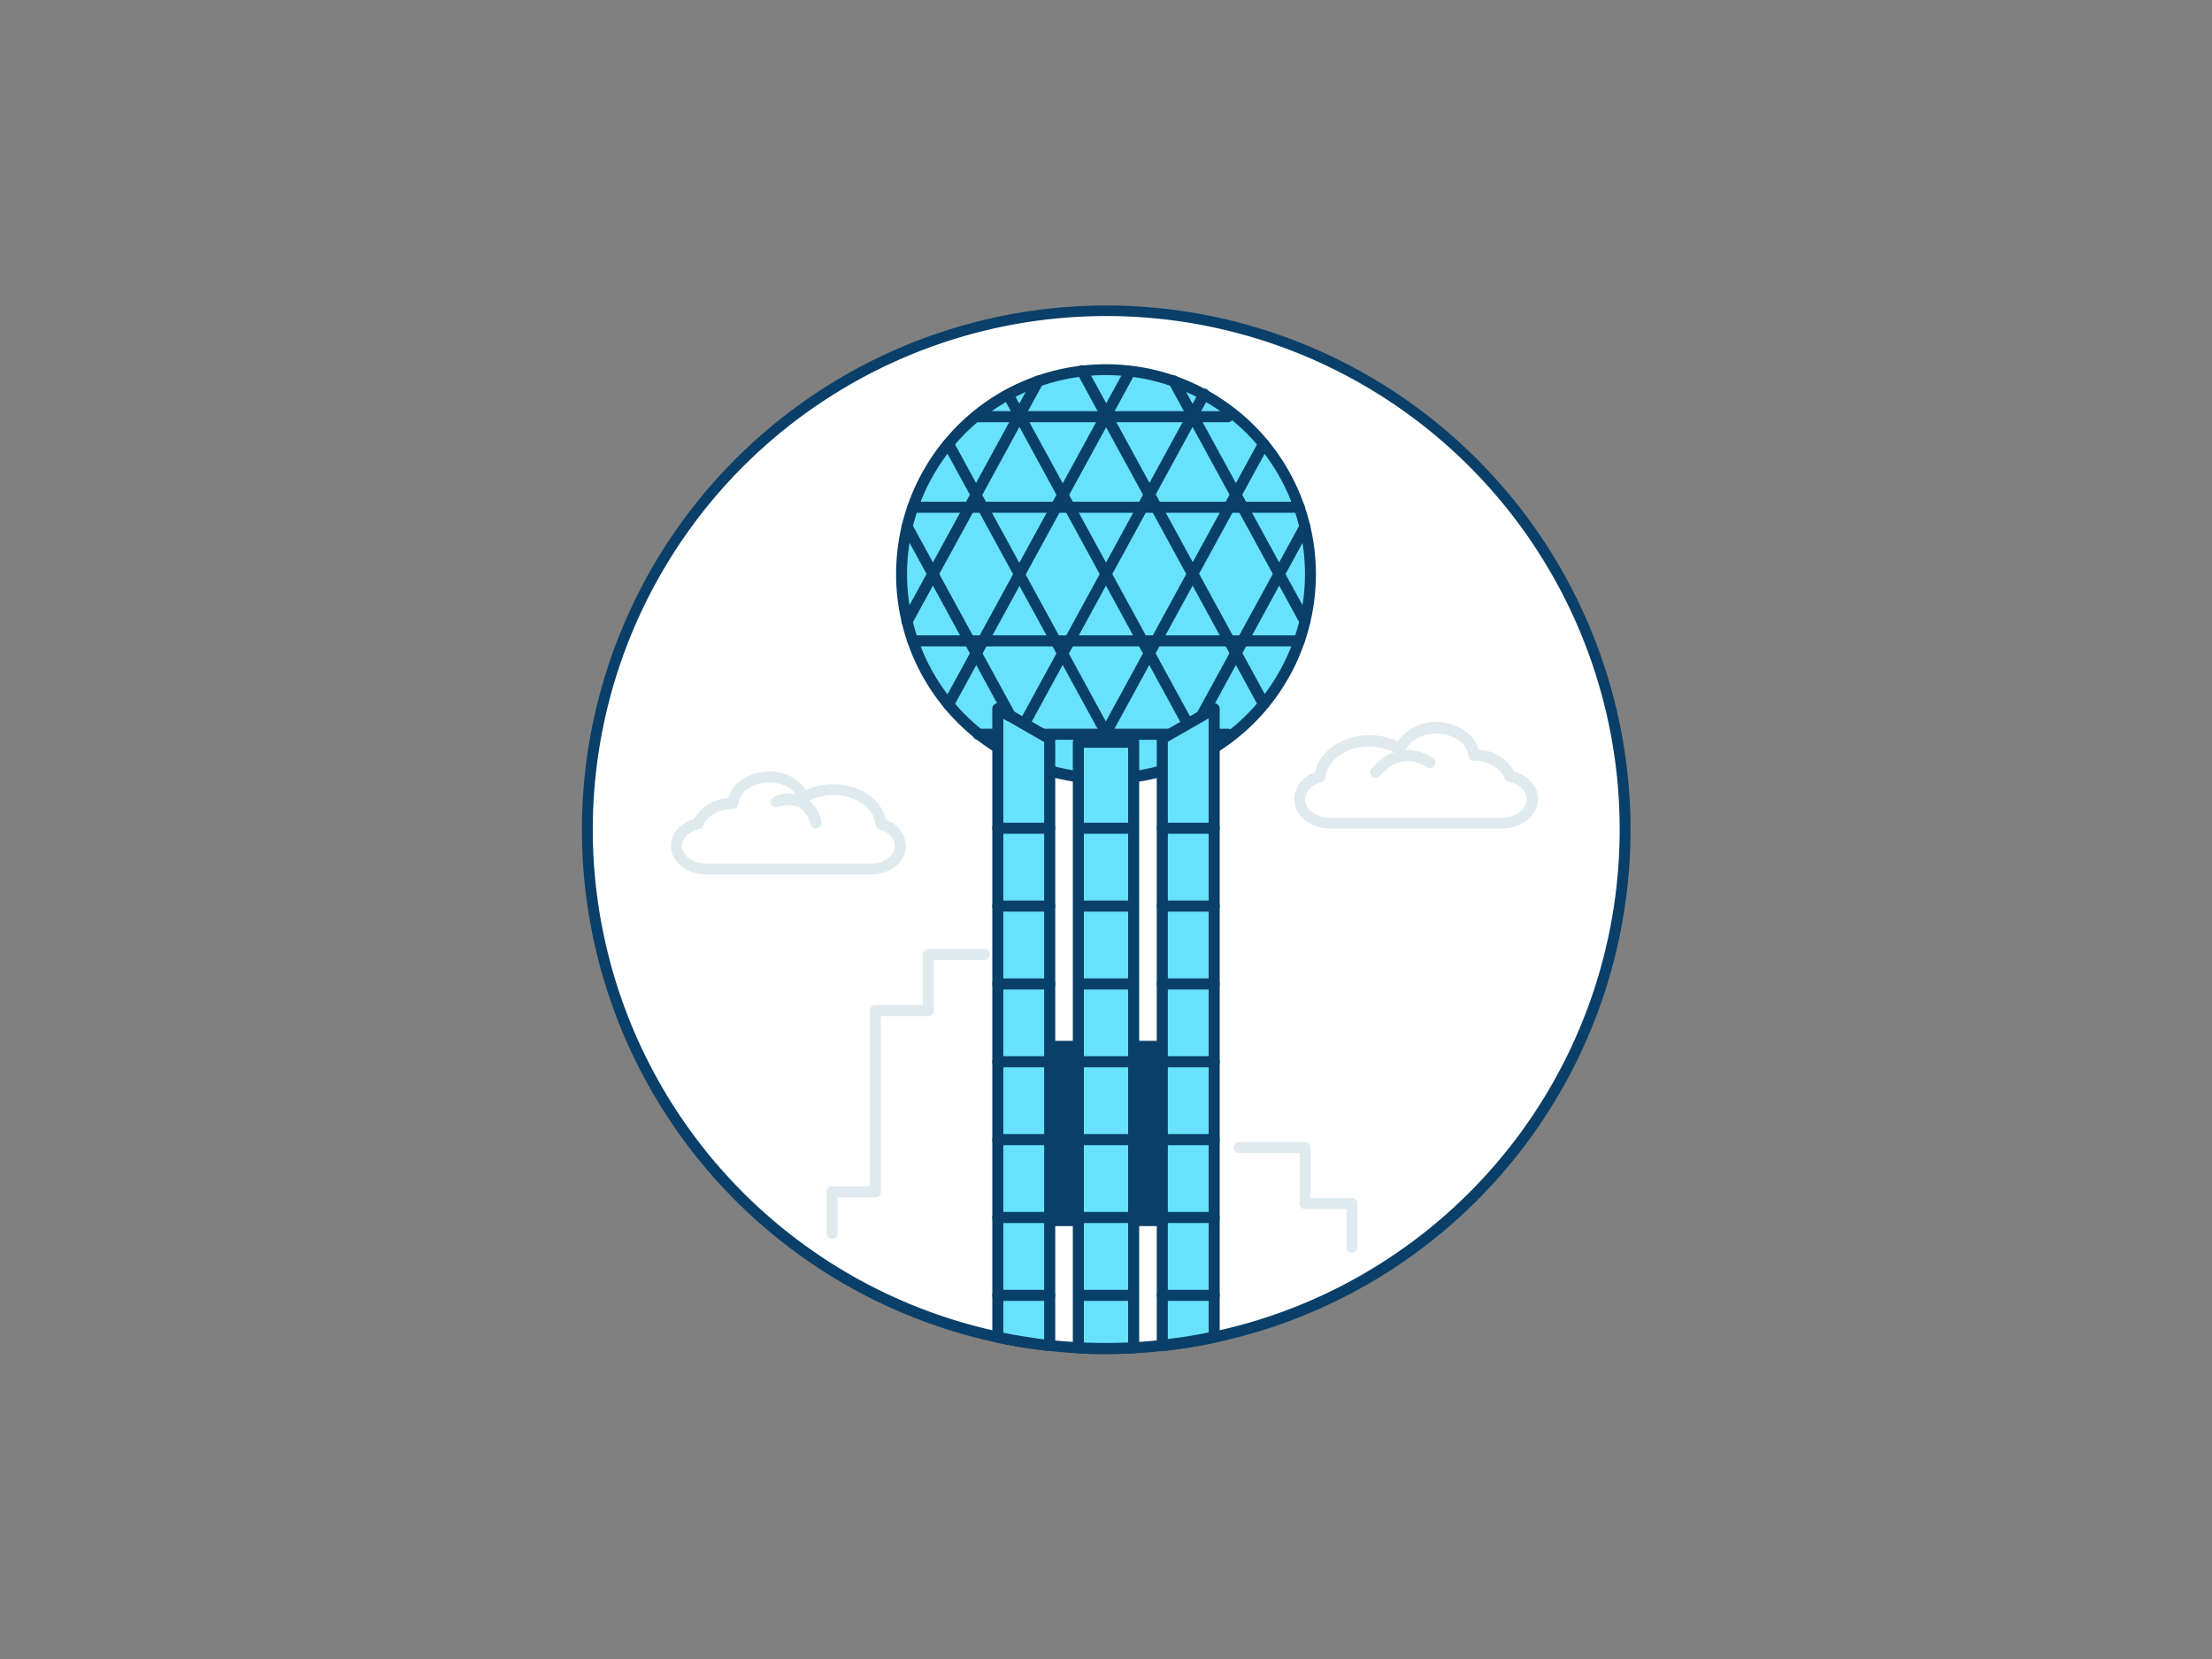 <svg xmlns="http://www.w3.org/2000/svg" viewBox="0 0 400 300"><rect x="0" y="0" width="400" height="300" fill="#808080" stroke="none"/><g id="_401_dallas_outline" data-name="#401_dallas_outline"><path d="M293.85,150a93.87,93.87,0,0,1-74.29,91.8,90.29,90.29,0,0,1-9.38,1.5q-2.58.28-5.19.42c-1.65.09-3.32.13-5,.13s-3.34,0-5-.13-3.47-.23-5.19-.42a90.29,90.29,0,0,1-9.38-1.5A93.85,93.85,0,1,1,293.85,150Z" fill="#fff"/><path d="M200,244.85c-1.75,0-3.45,0-5-.13-1.76-.09-3.52-.24-5.25-.43a92.21,92.21,0,0,1-9.48-1.51,94.81,94.81,0,1,1,39.54,0,92.21,92.21,0,0,1-9.48,1.51c-1.73.19-3.49.34-5.25.43C203.45,244.81,201.75,244.85,200,244.85Zm0-187.7a92.86,92.86,0,0,0-19.35,183.67,90.63,90.63,0,0,0,9.28,1.49c1.69.18,3.41.32,5.13.41a95.76,95.76,0,0,0,9.88,0c1.72-.09,3.44-.23,5.13-.41a90.63,90.63,0,0,0,9.28-1.49A92.85,92.85,0,0,0,200,57.15Z" fill="#093f68"/><path d="M157.45,158.14H127.71c-3.52,0-6.39-2.33-6.39-5.18,0-2.19,1.7-4.14,4.2-4.87a7.47,7.47,0,0,1,6.16-3.76c.72-2.76,3.77-4.81,7.37-4.81a7.92,7.92,0,0,1,6.74,3.35,11.44,11.44,0,0,1,4.9-1.06c4.74,0,8.77,2.79,9.52,6.47a5.22,5.22,0,0,1,3.63,4.68C163.84,155.81,161,158.14,157.45,158.14ZM132.53,146.3c-2.49,0-4.69,1.23-5.36,3a1,1,0,0,1-.72.62c-1.84.41-3.13,1.66-3.13,3.05,0,1.75,2,3.18,4.39,3.18h29.74c2.42,0,4.39-1.43,4.39-3.18,0-1.29-1.12-2.48-2.8-3a1,1,0,0,1-.72-.87c-.28-3-3.63-5.32-7.63-5.32a9.17,9.17,0,0,0-4.82,1.29,1,1,0,0,1-.86.09,1,1,0,0,1-.6-.61c-.64-1.8-2.85-3.06-5.36-3.06-2.94,0-5.36,1.69-5.52,3.85a1,1,0,0,1-1,.93Zm-6.29,2.64h0Z" fill="#dfeaef"/><path d="M147.55,149.83a1,1,0,0,1-1-.83,4.68,4.68,0,0,0-1.89-2.89,4.79,4.79,0,0,0-4-.15,1,1,0,1,1-.6-1.91,6,6,0,0,1,8.46,4.61,1,1,0,0,1-.82,1.15Z" fill="#dfeaef"/><path d="M271.51,149.83H240.63c-3.64,0-6.6-2.4-6.6-5.34a5.4,5.4,0,0,1,3.77-4.83c.76-3.81,4.94-6.71,9.86-6.71a11.78,11.78,0,0,1,5.1,1.12,8.17,8.17,0,0,1,7-3.5c3.73,0,6.89,2.14,7.62,5a7.7,7.7,0,0,1,6.4,3.9c2.58.75,4.35,2.76,4.35,5C278.11,147.43,275.15,149.83,271.51,149.83ZM247.66,135c-4.18,0-7.67,2.44-8,5.56a1,1,0,0,1-.72.87c-1.75.5-2.94,1.75-2.94,3.11,0,1.84,2.07,3.34,4.6,3.34h30.88c2.53,0,4.6-1.5,4.6-3.34,0-1.46-1.35-2.78-3.29-3.2a1,1,0,0,1-.72-.62c-.7-1.85-3-3.14-5.57-3.14a1,1,0,0,1-1-.92c-.17-2.26-2.7-4-5.77-4-2.63,0-4.93,1.32-5.6,3.21a1,1,0,0,1-.61.6,1,1,0,0,1-.85-.08A9.65,9.65,0,0,0,247.66,135Z" fill="#dfeaef"/><path d="M248.74,140.66A1,1,0,0,1,248,139c5.32-6.2,11.07-2,11.13-1.91a1,1,0,1,1-1.21,1.59h0c-.17-.13-4.32-3.13-8.4,1.62A1,1,0,0,1,248.74,140.66Z" fill="#dfeaef"/><rect x="189.82" y="189.21" width="20.36" height="31.51" fill="#093f68"/><path d="M210.18,221.72H189.82a1,1,0,0,1-1-1V189.21a1,1,0,0,1,1-1h20.36a1,1,0,0,1,1,1v31.51A1,1,0,0,1,210.18,221.72Zm-19.36-2h18.36V190.21H190.82Z" fill="#093f68"/><path d="M237,103.8a37.22,37.22,0,0,1-1,8.57,37.15,37.15,0,0,1-18.27,23.9,37.16,37.16,0,0,1-5.46,2.43,36.52,36.52,0,0,1-7.87,1.82,37,37,0,0,1-8.76,0,36.47,36.47,0,0,1-7.88-1.82,37,37,0,0,1,0-69.79,36.47,36.47,0,0,1,7.88-1.82,37,37,0,0,1,8.76,0,36.52,36.52,0,0,1,7.87,1.82A36.88,36.88,0,0,1,228.5,80.26a36.7,36.7,0,0,1,7.48,15A37.14,37.14,0,0,1,237,103.8Z" fill="#68e1fd"/><path d="M200,141.78a40.07,40.07,0,0,1-4.5-.26,37.34,37.34,0,0,1-13.69-4.37,38,38,0,0,1,0-66.68A38.52,38.52,0,0,1,187.4,68a37.64,37.64,0,0,1,8.1-1.87,38.7,38.7,0,0,1,9,0A37.83,37.83,0,0,1,212.59,68a38.27,38.27,0,0,1,5.6,2.5,38,38,0,0,1,0,66.68,40,40,0,0,1-5.61,2.5,37.83,37.83,0,0,1-8.09,1.87A40.07,40.07,0,0,1,200,141.78Zm0-73.95a36.24,36.24,0,0,0-4.27.26,35.35,35.35,0,0,0-7.66,1.77,36.17,36.17,0,0,0-5.31,2.36,36,36,0,0,0,0,63.18,36.64,36.64,0,0,0,5.3,2.36,35.35,35.35,0,0,0,7.66,1.77,35.88,35.88,0,0,0,8.54,0,35.4,35.4,0,0,0,7.65-1.77,37,37,0,0,0,5.32-2.36A36.13,36.13,0,0,0,235,112.14a35.89,35.89,0,0,0,0-16.66,36,36,0,0,0-17.77-23.26,36.4,36.4,0,0,0-5.31-2.36,35.4,35.4,0,0,0-7.65-1.77A36.24,36.24,0,0,0,200,67.83Z" fill="#093f68"/><path d="M164,113.36a1,1,0,0,1-.87-1.48L175.6,89.07a.36.36,0,0,1,0-.09l11.22-20.55a1,1,0,0,1,1.75,1L177.43,89.87a.3.3,0,0,1,0,.08L164.9,112.84A1,1,0,0,1,164,113.36Z" fill="#093f68"/><path d="M171.49,128.35a1,1,0,0,1-.87-1.48l28.47-52.13a.2.2,0,0,1,0-.08l4.38-8a1,1,0,0,1,1.75.95l-4.34,8a.2.2,0,0,1,0,.08l-28.51,52.21A1,1,0,0,1,171.49,128.35Z" fill="#093f68"/><path d="M182.28,137.27a1,1,0,0,1-.47-.12,1,1,0,0,1-.4-1.35l35.43-64.93a1,1,0,1,1,1.75.95l-35.43,64.93A1,1,0,0,1,182.28,137.27Z" fill="#093f68"/><path d="M195.61,141.52a1,1,0,0,1-.87-1.48l32.89-60.26a1,1,0,0,1,1.75,1L196.49,141A1,1,0,0,1,195.61,141.52Z" fill="#093f68"/><path d="M212.25,139.7a1.07,1.07,0,0,1-.48-.12,1,1,0,0,1-.39-1.36l3.36-6.13a.36.36,0,0,1,0-.09L235.1,94.77a1,1,0,0,1,1.75,1l-20.28,37.17a.2.2,0,0,1,0,.08l-3.4,6.21A1,1,0,0,1,212.25,139.7Z" fill="#093f68"/><path d="M236,113.37a1,1,0,0,1-.88-.52L211.38,69.39a1,1,0,0,1,1.75-1l23.72,43.46a1,1,0,0,1-.87,1.48Z" fill="#093f68"/><path d="M228.51,128.35a1,1,0,0,1-.88-.52l-28.5-52.21,0-.08-4.34-8a1,1,0,0,1,1.75-1l4.39,8a.36.36,0,0,1,0,.09l28.46,52.13a1,1,0,0,1-.87,1.48Z" fill="#093f68"/><path d="M217.72,137.27a1,1,0,0,1-.88-.52L214.78,133l-.05-.08L181.41,71.82a1,1,0,0,1,1.75-.95L216.53,132l.05.09,2,3.71a1,1,0,0,1-.4,1.35A1,1,0,0,1,217.72,137.27Z" fill="#093f68"/><path d="M204.39,141.52a1,1,0,0,1-.88-.52L175.64,90a.2.2,0,0,1,0-.08l-5-9.13a1,1,0,0,1,1.75-1l5,9.2a.36.36,0,0,1,0,.09l27.83,51a1,1,0,0,1-.4,1.35A1,1,0,0,1,204.39,141.52Z" fill="#093f68"/><path d="M187.74,139.7a1,1,0,0,1-.88-.52L163.15,95.73a1,1,0,0,1,1.75-1l23.71,43.45a1,1,0,0,1-.87,1.48Z" fill="#093f68"/><path d="M234.93,92.73H165.07a1,1,0,0,1,0-2h69.86a1,1,0,0,1,0,2Z" fill="#093f68"/><path d="M234.93,116.89H165.07a1,1,0,0,1,0-2h69.86a1,1,0,0,1,0,2Z" fill="#093f68"/><path d="M222.07,76.35H176.88a1,1,0,0,1,0-2h45.19a1,1,0,0,1,0,2Z" fill="#093f68"/><path d="M222.07,133.78H176.88a1,1,0,0,1,0-2h45.19a1,1,0,0,1,0,2Z" fill="#093f68"/><path d="M189.82,133.56V243.3a90.29,90.29,0,0,1-9.38-1.5V128.17l2.24,1.29h0l2.51,1.45,3.26,1.87Z" fill="#68e1fd"/><path d="M189.82,244.3h-.11a92.21,92.21,0,0,1-9.48-1.51,1,1,0,0,1-.79-1V128.17a1,1,0,0,1,.5-.87,1,1,0,0,1,1,0l2.16,1.25.09,0,7.13,4.1a1,1,0,0,1,.5.87V243.3a1,1,0,0,1-.33.74A1,1,0,0,1,189.82,244.3ZM181.44,241c2.41.49,4.89.89,7.38,1.19v-108l-6.55-3.77-.09,0-.74-.43Z" fill="#093f68"/><path d="M219.56,128.17V241.8a90.29,90.29,0,0,1-9.38,1.5V133.56l1.36-.78,3.25-1.87,2.5-1.43Z" fill="#68e1fd"/><path d="M210.18,244.3a1,1,0,0,1-.67-.26,1,1,0,0,1-.33-.74V133.56a1,1,0,0,1,.5-.87l9.38-5.39a1,1,0,0,1,1,0,1,1,0,0,1,.5.87V241.8a1,1,0,0,1-.79,1,92.21,92.21,0,0,1-9.48,1.51Zm1-110.16v108c2.49-.3,5-.7,7.38-1.19V129.9Z" fill="#093f68"/><path d="M205,134.22v109.5c-1.65.09-3.32.13-5,.13s-3.34,0-5-.13V134.22Z" fill="#68e1fd"/><path d="M200,244.85c-1.75,0-3.45,0-5-.13a1,1,0,0,1-1-1V134.22a1,1,0,0,1,1-1h10a1,1,0,0,1,1,1v109.5a1,1,0,0,1-1,1C203.45,244.81,201.75,244.85,200,244.85Zm-4-2.08c2.56.11,5.42.11,8,0V135.22h-8Z" fill="#093f68"/><path d="M189.82,150.77h-9.38a1,1,0,0,1,0-2h9.38a1,1,0,0,1,0,2Z" fill="#093f68"/><path d="M189.82,164.85h-9.38a1,1,0,0,1,0-2h9.38a1,1,0,0,1,0,2Z" fill="#093f68"/><path d="M189.82,178.93h-9.38a1,1,0,0,1,0-2h9.38a1,1,0,0,1,0,2Z" fill="#093f68"/><path d="M189.82,193h-9.38a1,1,0,0,1,0-2h9.38a1,1,0,0,1,0,2Z" fill="#093f68"/><path d="M189.82,207.08h-9.38a1,1,0,0,1,0-2h9.38a1,1,0,0,1,0,2Z" fill="#093f68"/><path d="M189.82,221.16h-9.38a1,1,0,0,1,0-2h9.38a1,1,0,0,1,0,2Z" fill="#093f68"/><path d="M189.82,235.24h-9.38a1,1,0,0,1,0-2h9.38a1,1,0,0,1,0,2Z" fill="#093f68"/><path d="M219.56,150.77h-9.38a1,1,0,0,1,0-2h9.38a1,1,0,0,1,0,2Z" fill="#093f68"/><path d="M219.56,164.85h-9.38a1,1,0,0,1,0-2h9.38a1,1,0,0,1,0,2Z" fill="#093f68"/><path d="M219.56,178.93h-9.38a1,1,0,0,1,0-2h9.38a1,1,0,0,1,0,2Z" fill="#093f68"/><path d="M219.56,193h-9.38a1,1,0,0,1,0-2h9.38a1,1,0,0,1,0,2Z" fill="#093f68"/><path d="M219.56,207.08h-9.38a1,1,0,0,1,0-2h9.38a1,1,0,0,1,0,2Z" fill="#093f68"/><path d="M219.56,221.16h-9.38a1,1,0,0,1,0-2h9.38a1,1,0,0,1,0,2Z" fill="#093f68"/><path d="M219.56,235.24h-9.38a1,1,0,0,1,0-2h9.38a1,1,0,0,1,0,2Z" fill="#093f68"/><path d="M204.69,150.77h-9.38a1,1,0,0,1,0-2h9.38a1,1,0,0,1,0,2Z" fill="#093f68"/><path d="M204.69,164.85h-9.38a1,1,0,0,1,0-2h9.38a1,1,0,0,1,0,2Z" fill="#093f68"/><path d="M204.69,178.93h-9.38a1,1,0,0,1,0-2h9.38a1,1,0,0,1,0,2Z" fill="#093f68"/><path d="M204.69,193h-9.38a1,1,0,0,1,0-2h9.38a1,1,0,0,1,0,2Z" fill="#093f68"/><path d="M204.69,207.08h-9.38a1,1,0,0,1,0-2h9.38a1,1,0,0,1,0,2Z" fill="#093f68"/><path d="M204.69,221.16h-9.38a1,1,0,0,1,0-2h9.38a1,1,0,0,1,0,2Z" fill="#093f68"/><path d="M204.69,235.24h-9.38a1,1,0,0,1,0-2h9.38a1,1,0,0,1,0,2Z" fill="#093f68"/><path d="M150.48,224a1,1,0,0,1-1-1v-7.48a1,1,0,0,1,1-1h6.83V182.73a1,1,0,0,1,1-1h8.55V172.6a1,1,0,0,1,1-1H178a1,1,0,0,1,0,2h-9.16v9.13a1,1,0,0,1-1,1h-8.55v31.79a1,1,0,0,1-1,1h-6.83V223A1,1,0,0,1,150.48,224Z" fill="#dfeaef"/><path d="M244.47,226.53a1,1,0,0,1-1-1v-6.88H236a1,1,0,0,1-1-1v-9.14H224.11a1,1,0,0,1,0-2H236a1,1,0,0,1,1,1v9.14h7.49a1,1,0,0,1,1,1v7.88A1,1,0,0,1,244.47,226.53Z" fill="#dfeaef"/></g></svg>